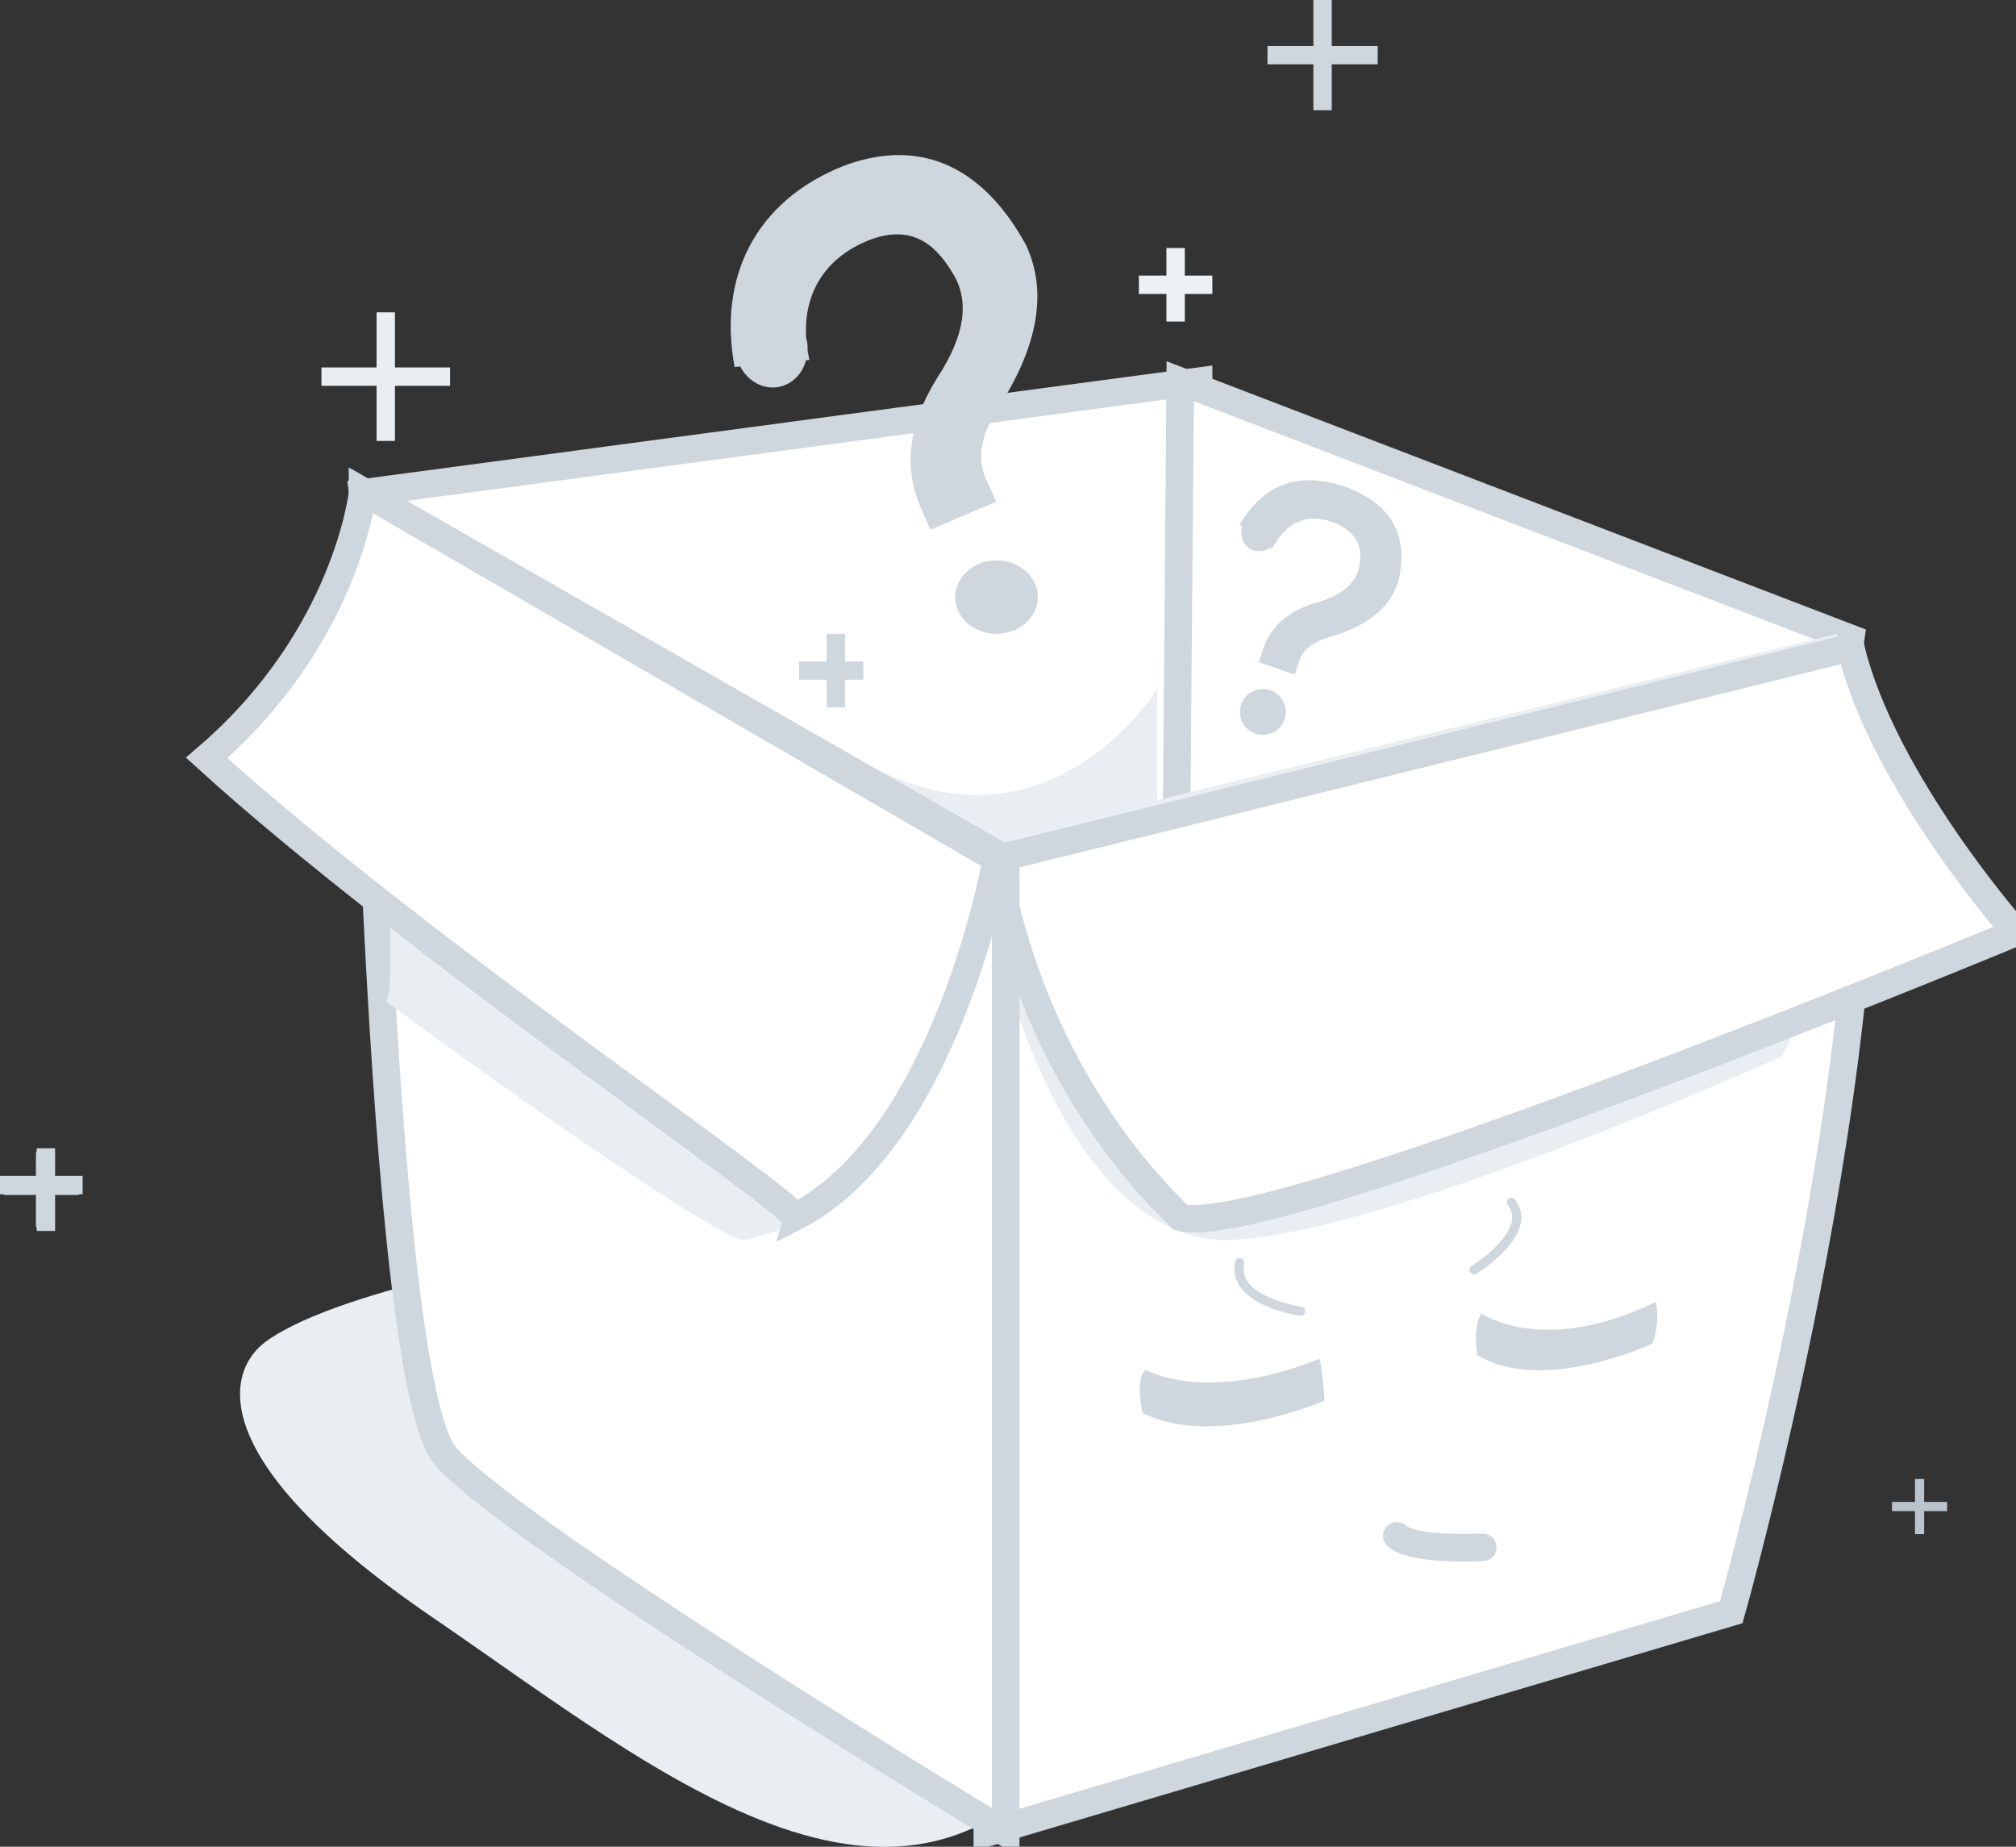 <svg xmlns="http://www.w3.org/2000/svg" xmlns:xlink="http://www.w3.org/1999/xlink" preserveAspectRatio="xMidYMid" width="219.5" height="201.031" viewBox="0 0 219.5 201.031">
  <rect x="0" y="0" width="219.5" height="201.031" fill="#333333" stroke="none"/>
  <defs>
    <style>
      .cls-1 {
        fill: #e9eef2;
      }

      .cls-1, .cls-2, .cls-3, .cls-4, .cls-5, .cls-7, .cls-8 {
        fill-rule: evenodd;
      }

      .cls-2 {
        fill: #fff;
      }

      .cls-2, .cls-3, .cls-5 {
        stroke: #ced7de;
      }

      .cls-2, .cls-5 {
        stroke-width: 3px;
      }

      .cls-3, .cls-5 {
        stroke-linecap: round;
        fill: none;
      }

      .cls-3 {
        stroke-width: 1px;
      }

      .cls-4, .cls-6 {
        fill: #ced7de;
      }

      .cls-7 {
        fill: #ebf1f5;
      }

      .cls-8 {
        fill: #bbc4cc;
      }
    </style>
  </defs>
  <g>
    <g>
      <path d="M63.000,136.000 C63.000,136.000 37.486,139.922 29.000,146.000 C24.712,149.071 21.739,158.731 47.000,176.000 C72.261,193.269 99.376,216.355 119.000,187.000 C138.624,157.645 63.000,136.000 63.000,136.000 Z" class="cls-1"/>
      <path d="M39.500,53.656 L130.500,41.500 L130.500,163.500 L53.500,158.461 L39.500,53.656 Z" class="cls-2"/>
      <path d="M201.500,69.500 L128.500,41.500 L127.500,162.500 L187.500,163.500 L201.500,69.500 Z" class="cls-2"/>
      <path d="M201.500,70.500 L107.500,93.500 L107.500,199.500 L188.500,175.500 C188.500,175.500 207.989,106.598 201.500,70.500 Z" class="cls-2"/>
      <path d="M126.000,75.000 C126.000,75.000 114.894,93.059 96.000,84.000 C107.119,99.479 126.000,87.000 126.000,87.000 L126.000,75.000 Z" class="cls-1"/>
      <path d="M200.000,69.000 L106.000,92.000 C106.000,92.000 112.450,133.903 133.000,135.000 C149.689,135.022 194.000,115.000 194.000,115.000 C194.000,115.000 202.839,100.231 200.000,69.000 Z" class="cls-1"/>
      <path d="M201.500,70.500 L108.500,93.500 C108.500,93.500 110.870,115.343 128.500,132.500 C137.772,135.389 219.500,101.500 219.500,101.500 C219.500,101.500 204.980,85.084 201.500,70.500 Z" class="cls-2"/>
      <path d="M39.500,53.500 C39.500,53.500 41.093,149.894 48.500,158.500 C55.907,167.106 109.500,199.500 109.500,199.500 L109.500,93.500 L39.500,53.500 Z" class="cls-2"/>
      <path d="M38.000,52.000 C38.000,52.000 44.346,106.683 42.000,109.000 C57.746,120.645 78.566,135.000 81.000,135.000 C105.983,129.626 106.000,92.000 106.000,92.000 L38.000,52.000 Z" class="cls-1"/>
      <path d="M39.500,53.500 C39.500,53.500 37.858,69.341 22.500,82.500 C45.019,103.005 86.762,131.032 86.500,132.500 C103.132,124.050 108.500,93.500 108.500,93.500 L39.500,53.500 Z" class="cls-2"/>
    </g>
    <g>
      <g>
        <path d="M141.615,142.741 C141.615,142.741 134.062,141.665 134.976,137.456 " class="cls-3"/>
        <path d="M160.495,138.235 C160.495,138.235 167.127,134.123 164.562,130.888 " class="cls-3"/>
        <path d="M161.262,142.972 C161.262,142.972 168.066,147.716 180.305,141.710 C180.751,144.470 179.909,146.264 179.909,146.264 C179.909,146.264 167.959,151.848 160.866,147.525 C160.323,144.563 161.262,142.972 161.262,142.972 Z" class="cls-4"/>
        <path d="M124.747,149.132 C124.747,149.132 131.240,152.888 143.686,147.905 C144.150,150.496 144.204,152.466 144.204,152.466 C144.204,152.466 132.217,157.759 124.368,153.795 C123.593,149.534 124.747,149.132 124.747,149.132 Z" class="cls-4"/>
        <path d="M161.437,168.441 C161.437,168.441 153.770,168.842 152.086,167.193 " class="cls-5"/>
      </g>
      <path d="M108.860,44.146 C106.635,47.446 106.237,50.325 107.666,52.785 L108.455,54.616 L101.299,57.672 L100.410,55.613 C98.281,51.102 98.836,46.259 102.071,41.083 C105.042,36.563 105.606,32.799 103.762,29.793 C101.721,26.329 99.133,24.599 95.000,26.000 C90.056,27.798 87.429,31.724 87.779,36.845 C87.807,36.956 87.849,37.060 87.869,37.175 C87.927,37.505 87.942,37.830 87.932,38.149 C87.986,38.489 88.048,38.831 88.128,39.180 L87.763,39.214 C87.357,40.696 86.240,41.866 84.744,42.129 C83.048,42.427 81.410,41.470 80.590,39.890 L79.984,39.947 C78.167,30.248 82.173,21.837 92.000,18.000 C100.815,14.778 107.385,18.762 111.710,26.670 C114.033,31.639 113.085,37.464 108.860,44.146 Z" class="cls-4"/>
      <ellipse cx="108.5" cy="65" rx="4.5" ry="4" class="cls-6"/>
      <path d="M152.263,63.223 C151.405,66.097 148.947,68.129 144.886,69.319 C142.827,69.856 141.639,70.887 141.325,72.410 L140.983,73.445 L137.059,72.088 L137.444,70.925 C138.215,68.309 140.166,66.534 143.297,65.599 C146.088,64.835 147.657,63.504 148.003,61.606 C148.434,59.450 147.581,57.908 145.445,56.976 C142.868,55.920 140.780,56.475 139.180,58.628 C139.146,58.698 139.118,58.770 139.077,58.837 C138.993,58.974 138.899,59.100 138.797,59.215 C138.686,59.393 138.569,59.554 138.463,59.750 L138.306,59.631 C137.616,60.088 136.755,60.159 136.070,59.722 C135.292,59.227 134.987,58.240 135.227,57.298 L134.967,57.100 C137.717,52.481 141.723,51.175 146.982,53.185 C151.620,55.076 153.380,58.422 152.263,63.223 Z" class="cls-4"/>
      <circle cx="137.5" cy="77.5" r="2.5" class="cls-6"/>
    </g>
    <g>
      <path d="M150.000,7.000 L145.000,7.000 L145.000,12.000 L143.000,12.000 L143.000,7.000 L138.000,7.000 L138.000,5.000 L143.000,5.000 L143.000,-0.000 L145.000,-0.000 L145.000,5.000 L150.000,5.000 L150.000,7.000 Z" class="cls-4"/>
      <path d="M49.000,42.000 L43.000,42.000 L43.000,48.000 L41.000,48.000 L41.000,42.000 L35.000,42.000 L35.000,40.000 L41.000,40.000 L41.000,34.000 L43.000,34.000 L43.000,40.000 L49.000,40.000 L49.000,42.000 Z" class="cls-1"/>
      <path d="M9.000,130.000 L8.702,130.000 C8.615,130.050 8.520,130.087 8.413,130.087 L6.000,130.087 L6.000,134.000 L4.000,134.000 L4.000,133.702 C3.949,133.615 3.913,133.520 3.913,133.413 L3.913,130.087 L0.587,130.087 C0.479,130.087 0.384,130.050 0.298,130.000 L-0.000,130.000 L-0.000,128.000 L3.913,128.000 L3.913,125.587 C3.913,125.479 3.949,125.384 4.000,125.298 L4.000,125.000 L6.000,125.000 L6.000,128.000 L9.000,128.000 L9.000,130.000 Z" class="cls-4"/>
      <path d="M129.000,32.000 L129.000,35.000 L128.666,35.000 L127.333,35.000 L127.000,35.000 L127.000,32.000 L124.000,32.000 L124.000,31.666 L124.000,30.333 L124.000,30.000 L127.000,30.000 L127.000,27.000 L127.333,27.000 L128.666,27.000 L129.000,27.000 L129.000,30.000 L132.000,30.000 L132.000,30.333 L132.000,31.666 L132.000,32.000 L129.000,32.000 Z" class="cls-7"/>
      <path d="M212.000,164.500 L209.500,164.500 L209.500,167.000 L208.500,167.000 L208.500,164.500 L206.000,164.500 L206.000,163.500 L208.500,163.500 L208.500,161.000 L209.500,161.000 L209.500,163.500 L212.000,163.500 L212.000,164.500 Z" class="cls-8"/>
      <path d="M94.000,74.000 L92.000,74.000 L92.000,77.000 L90.000,77.000 L90.000,74.000 L87.000,74.000 L87.000,72.000 L90.000,72.000 L90.000,69.000 L92.000,69.000 L92.000,72.000 L94.000,72.000 L94.000,74.000 Z" class="cls-4"/>
    </g>
  </g>
</svg>
